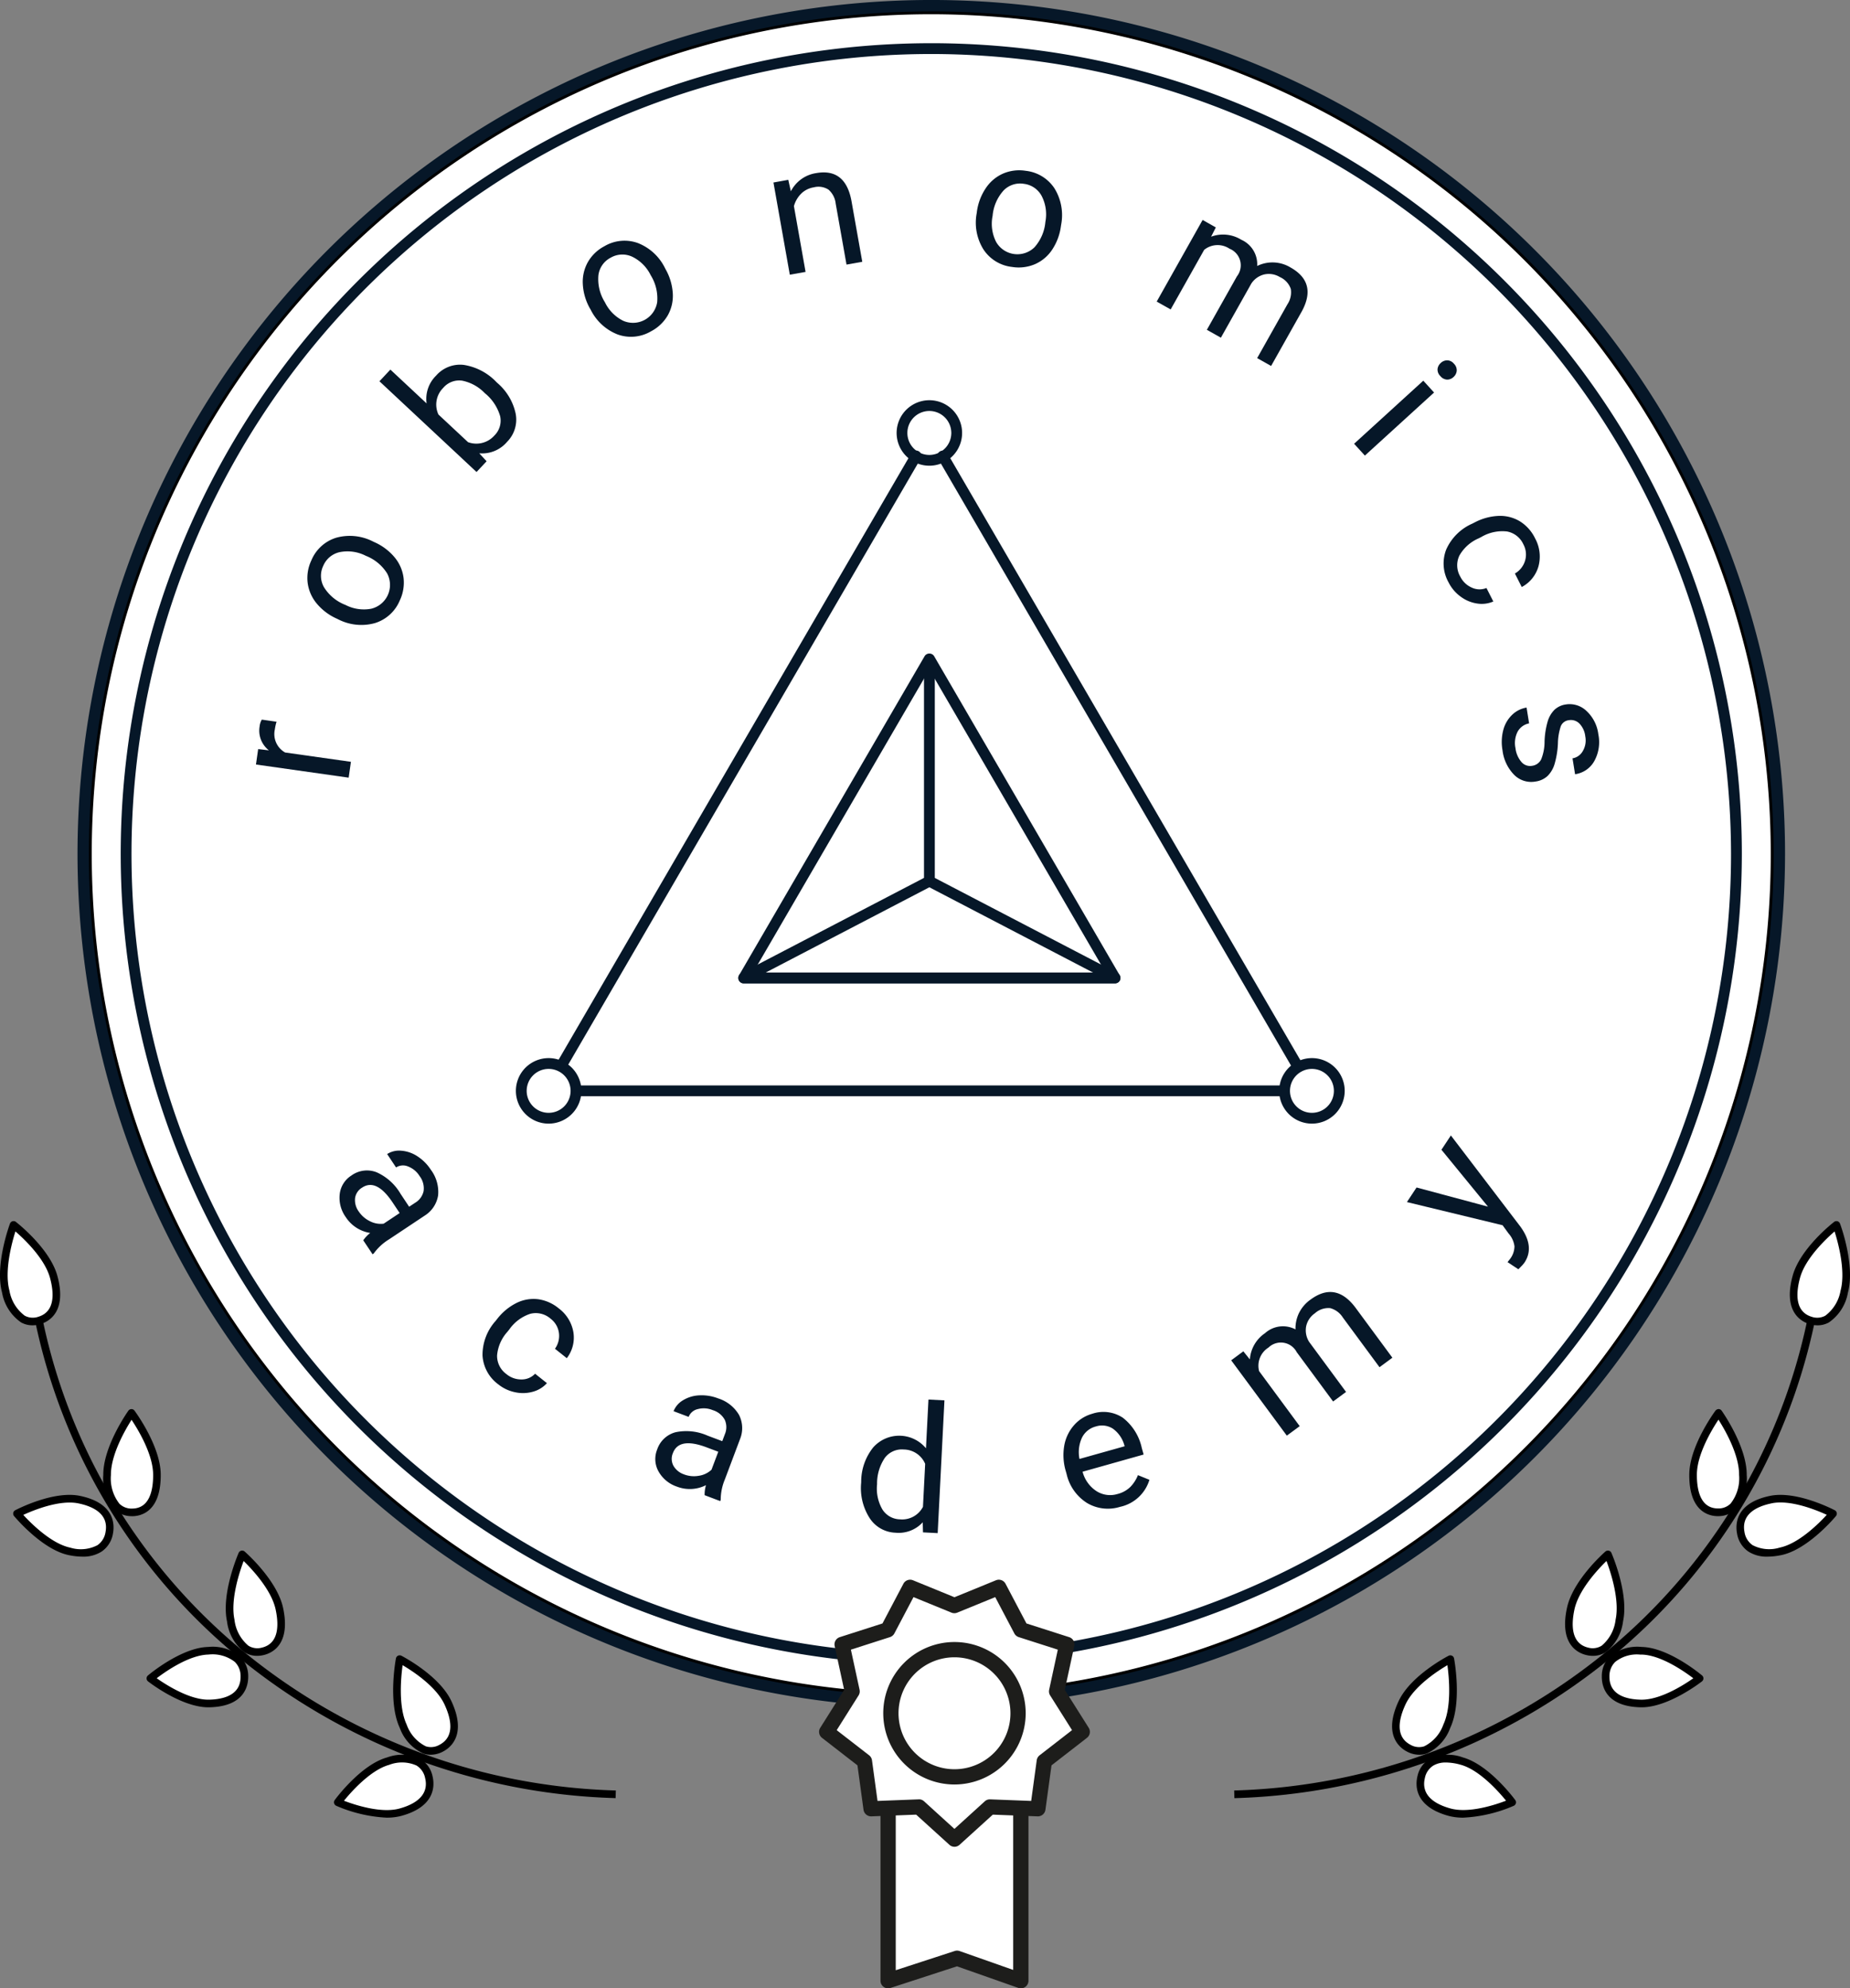 <svg id="Acadeny_Logo"  xmlns="http://www.w3.org/2000/svg" xmlns:xlink="http://www.w3.org/1999/xlink" width="182.918" height="196.562" viewBox="0 0 182.918 196.562">
  <rect x="0" y="0" width="182.918" height="196.562" fill="#808080" stroke="none"/>
  <defs>
    <clipPath id="clip-path">
      <rect id="Прямоугольник_1145"  width="182.918" height="196.562" fill="none"/>
    </clipPath>
  </defs>
  <g id="Сгруппировать_924"  clip-path="url(#clip-path)">
    <path id="Контур_3095"  d="M94.941,1.491a83.29,83.29,0,1,0,83.289,83.29A83.384,83.384,0,0,0,94.941,1.491" transform="translate(-2.862 -0.366)" fill="#fff"/>
    <path id="Контур_3096"  d="M94.849,168.262a83.573,83.573,0,1,1,83.572-83.573,83.668,83.668,0,0,1-83.572,83.573m0-166.58a83.007,83.007,0,1,0,83.006,83.007A83.1,83.1,0,0,0,94.849,1.682" transform="translate(-2.77 -0.274)"/>
    <path id="Контур_3097"  d="M95.965,165.95A80.144,80.144,0,1,1,176.11,85.805,80.235,80.235,0,0,1,95.965,165.95m0-159.22a79.076,79.076,0,1,0,79.075,79.076A79.165,79.165,0,0,0,95.965,6.729" transform="translate(-3.886 -1.39)" fill="#061728"/>
    <path id="Контур_3098"  d="M94.575,168.829a84.415,84.415,0,1,1,84.415-84.415,84.511,84.511,0,0,1-84.415,84.415m0-167.7a83.29,83.29,0,1,0,83.289,83.29A83.384,83.384,0,0,0,94.575,1.125" transform="translate(-2.495 0)" fill="#061728"/>
    <path id="Контур_3099"  d="M158.512,120.492a.535.535,0,0,1-.462-.266L122.925,59.843a.534.534,0,0,1,.923-.537l35.124,60.384a.534.534,0,0,1-.461.8" transform="translate(-30.176 -14.501)" fill="#061728"/>
    <path id="Контур_3100"  d="M145.269,143.31H75.412a.534.534,0,0,1,0-1.068h69.857a.534.534,0,1,1,0,1.068" transform="translate(-18.392 -34.938)" fill="#061728"/>
    <path id="Контур_3101"  d="M73.376,120.421a.534.534,0,0,1-.461-.8L108,59.306a.534.534,0,1,1,.923.538L73.839,120.155a.535.535,0,0,1-.462.266" transform="translate(-17.892 -14.502)" fill="#061728"/>
    <path id="Контур_3102"  d="M134.016,118.248H97.3a.534.534,0,0,1-.462-.8l18.359-31.563a.556.556,0,0,1,.923,0l18.359,31.563a.534.534,0,0,1-.462.8m-35.79-1.068h34.861L115.656,87.213Z" transform="translate(-23.767 -21.034)" fill="#061728"/>
    <path id="Контур_3103"  d="M134.016,125.4H97.3a.534.534,0,0,1-.247-1.008l18.359-9.564a.537.537,0,0,1,.493,0l18.359,9.564a.534.534,0,0,1-.247,1.008m-34.537-1.068h32.355l-16.178-8.427Z" transform="translate(-23.767 -28.191)" fill="#061728"/>
    <path id="Контур_3104"  d="M70.855,145.136a3.239,3.239,0,1,1,3.239-3.24,3.243,3.243,0,0,1-3.239,3.24m0-5.41a2.171,2.171,0,1,0,2.17,2.17,2.173,2.173,0,0,0-2.17-2.17" transform="translate(-16.608 -34.057)" fill="#061728"/>
    <path id="Контур_3105"  d="M170.9,145.136a3.239,3.239,0,1,1,3.239-3.24,3.243,3.243,0,0,1-3.239,3.24m0-5.41a2.171,2.171,0,1,0,2.17,2.17,2.173,2.173,0,0,0-2.17-2.17" transform="translate(-41.182 -34.057)" fill="#061728"/>
    <path id="Контур_3106"  d="M120.753,58.92a3.237,3.237,0,1,1,1.636-.443,3.243,3.243,0,0,1-1.636.443m0-5.41a2.172,2.172,0,1,0,2.171,2.171,2.173,2.173,0,0,0-2.171-2.171" transform="translate(-28.864 -12.881)" fill="#061728"/>
    <path id="Контур_3107"  d="M121.64,108.749a.534.534,0,0,1-.534-.534V86.347a.534.534,0,1,1,1.068,0v21.868a.534.534,0,0,1-.534.534" transform="translate(-29.746 -21.077)" fill="#061728"/>
    <path id="Контур_3108"  d="M35.584,94.513a4.714,4.714,0,0,0-.168.762,2.088,2.088,0,0,0,1.016,2.279l6.506.92-.222,1.567-9.166-1.3.217-1.525,1.062.124a2.463,2.463,0,0,1-.919-2.359,1.623,1.623,0,0,1,.217-.678Z" transform="translate(-8.241 -23.164)" fill="#061728"/>
    <path id="Контур_3109"  d="M43.212,78.411a5.48,5.48,0,0,1-2-1.5,3.988,3.988,0,0,1-.9-2.052,4.05,4.05,0,0,1,.37-2.225,3.9,3.9,0,0,1,2.464-2.235,5.035,5.035,0,0,1,3.653.388l.1.047a5.5,5.5,0,0,1,1.989,1.48,3.935,3.935,0,0,1,.905,2.042,4.1,4.1,0,0,1-.377,2.26,3.9,3.9,0,0,1-2.461,2.228,5.013,5.013,0,0,1-3.636-.381Zm.834-1.368a3.958,3.958,0,0,0,2.545.38,2.421,2.421,0,0,0,1.583-3.486,4.332,4.332,0,0,0-2.112-1.748,3.951,3.951,0,0,0-2.545-.37,2.3,2.3,0,0,0-1.659,1.352,2.274,2.274,0,0,0,.06,2.108,4.307,4.307,0,0,0,2.128,1.764" transform="translate(-9.893 -17.244)" fill="#061728"/>
    <path id="Контур_3110"  d="M61.374,49.583a5.505,5.505,0,0,1,1.826,3.04,3.114,3.114,0,0,1-.846,2.793A3.224,3.224,0,0,1,59.6,56.55l.728.787L59.333,58.4l-9.6-8.969,1.08-1.156,3.583,3.346a3.21,3.21,0,0,1,.935-2.744,3.135,3.135,0,0,1,2.74-1.065,5.67,5.67,0,0,1,3.208,1.678Zm-1.212,1.035a4.268,4.268,0,0,0-2.252-1.248,2.066,2.066,0,0,0-1.87.712,2.325,2.325,0,0,0-.473,2.637l2.926,2.732a2.389,2.389,0,0,0,2.611-.664,2.057,2.057,0,0,0,.564-1.9,4.546,4.546,0,0,0-1.506-2.272" transform="translate(-12.215 -11.739)" fill="#061728"/>
    <path id="Контур_3111"  d="M77.087,38.23a5.472,5.472,0,0,1-.7-2.4,3.986,3.986,0,0,1,.506-2.184,4.042,4.042,0,0,1,1.63-1.559,3.9,3.9,0,0,1,3.312-.313,5.037,5.037,0,0,1,2.691,2.5l.053.1a5.508,5.508,0,0,1,.705,2.377,3.933,3.933,0,0,1-.5,2.177A4.107,4.107,0,0,1,83.128,40.5a3.9,3.9,0,0,1-3.3.309,5.01,5.01,0,0,1-2.682-2.486Zm1.488-.6a3.965,3.965,0,0,0,1.81,1.83,2.421,2.421,0,0,0,3.356-1.841,4.335,4.335,0,0,0-.641-2.665,3.96,3.96,0,0,0-1.815-1.823,2.3,2.3,0,0,0-2.139.088,2.271,2.271,0,0,0-1.215,1.722,4.3,4.3,0,0,0,.644,2.689" transform="translate(-18.762 -7.746)" fill="#061728"/>
    <path id="Контур_3112"  d="M102.838,23.327l.254,1.137a3.37,3.37,0,0,1,2.5-1.8q2.889-.513,3.492,2.743l1.07,6.023-1.559.277-1.07-6.032a2.133,2.133,0,0,0-.709-1.377,1.837,1.837,0,0,0-1.46-.228,2.288,2.288,0,0,0-1.26.64,2.794,2.794,0,0,0-.7,1.22l1.152,6.5-1.559.277-1.617-9.115Z" transform="translate(-24.897 -5.55)" fill="#061728"/>
    <path id="Контур_3113"  d="M128.006,26.435a5.45,5.45,0,0,1,.879-2.345,3.973,3.973,0,0,1,1.712-1.448,4.047,4.047,0,0,1,2.239-.274,3.9,3.9,0,0,1,2.841,1.731,5.04,5.04,0,0,1,.66,3.613l-.017.109a5.511,5.511,0,0,1-.858,2.327,3.924,3.924,0,0,1-1.7,1.445,4.106,4.106,0,0,1-2.274.278,3.89,3.89,0,0,1-2.831-1.731,5,5,0,0,1-.663-3.6Zm1.549.413a3.962,3.962,0,0,0,.355,2.549,2.421,2.421,0,0,0,3.791.533,4.336,4.336,0,0,0,1.081-2.52,3.957,3.957,0,0,0-.364-2.546,2.3,2.3,0,0,0-1.766-1.21,2.274,2.274,0,0,0-2,.654,4.3,4.3,0,0,0-1.092,2.539" transform="translate(-31.419 -5.482)" fill="#061728"/>
    <path id="Контур_3114"  d="M157.452,29.564l-.465.916a3.422,3.422,0,0,1,2.981.3,2.649,2.649,0,0,1,1.574,2.593,3.446,3.446,0,0,1,3.3.151q2.655,1.493,1.118,4.329l-3.041,5.406-1.379-.776,2.995-5.324a2.134,2.134,0,0,0,.332-1.516,2,2,0,0,0-1.086-1.175,2.094,2.094,0,0,0-1.533-.258,2.129,2.129,0,0,0-1.283.9l-3.011,5.354-1.387-.78,2.974-5.287a1.766,1.766,0,0,0-.733-2.729,2.116,2.116,0,0,0-2.506.111l-3.314,5.891-1.38-.776,4.539-8.069Z" transform="translate(-37.239 -7.081)" fill="#061728"/>
    <path id="Контур_3115"  d="M178.545,56.636l-1.066-1.169,6.841-6.236,1.066,1.17Zm7.5-9.154a.939.939,0,0,1,.638-.264.881.881,0,0,1,.666.336.9.9,0,0,1,.277.7.937.937,0,0,1-.319.616.9.9,0,0,1-.635.255.913.913,0,0,1-.662-.346.893.893,0,0,1-.28-.688.909.909,0,0,1,.315-.606" transform="translate(-43.593 -11.598)" fill="#061728"/>
    <path id="Контур_3116"  d="M190.857,73.6a2.274,2.274,0,0,0,1.127,1.087,1.807,1.807,0,0,0,1.463.044l.678,1.335a2.878,2.878,0,0,1-1.6.2,3.6,3.6,0,0,1-1.632-.683,3.877,3.877,0,0,1-1.189-1.4,3.81,3.81,0,0,1-.237-3.252,5.025,5.025,0,0,1,2.572-2.559l.236-.12a5.57,5.57,0,0,1,2.369-.647,3.778,3.778,0,0,1,2.1.53,4.049,4.049,0,0,1,1.513,1.694,3.716,3.716,0,0,1,.341,2.729,3.337,3.337,0,0,1-1.662,2.077l-.677-1.335a2.182,2.182,0,0,0,1.007-1.275,2.118,2.118,0,0,0-.168-1.608,2.217,2.217,0,0,0-1.62-1.273,4.079,4.079,0,0,0-2.539.545l-.268.137a4,4,0,0,0-1.9,1.7,2.221,2.221,0,0,0,.082,2.069" transform="translate(-46.474 -16.604)" fill="#061728"/>
    <path id="Контур_3117"  d="M199.821,98.372a1.167,1.167,0,0,0,.908-.635,4.652,4.652,0,0,0,.336-1.761,8.01,8.01,0,0,1,.306-1.981,2.7,2.7,0,0,1,.679-1.166,2.044,2.044,0,0,1,1.111-.522,2.4,2.4,0,0,1,2.054.645,3.763,3.763,0,0,1,1.168,2.3,3.867,3.867,0,0,1-.4,2.651,2.583,2.583,0,0,1-1.9,1.3l-.253-1.571a1.428,1.428,0,0,0,1.019-.723,2.063,2.063,0,0,0,.243-1.446,2.159,2.159,0,0,0-.586-1.276,1.181,1.181,0,0,0-1.049-.324.96.96,0,0,0-.782.585,5.61,5.61,0,0,0-.288,1.706,8.557,8.557,0,0,1-.32,2,2.8,2.8,0,0,1-.7,1.218,2.182,2.182,0,0,1-1.19.551,2.371,2.371,0,0,1-2.121-.664,4.161,4.161,0,0,1-1.148-2.425,4.639,4.639,0,0,1,.076-2,3.194,3.194,0,0,1,.872-1.5,2.655,2.655,0,0,1,1.431-.72l.251,1.563A1.639,1.639,0,0,0,198.4,95a2.471,2.471,0,0,0-.21,1.624,2.551,2.551,0,0,0,.588,1.366,1.114,1.114,0,0,0,1.045.382" transform="translate(-48.348 -22.665)" fill="#061728"/>
    <path id="Контур_3118"  d="M46.844,159.647a3.339,3.339,0,0,1,.69-.726,3.529,3.529,0,0,1-2.414-1.559,3.268,3.268,0,0,1-.6-2.3,2.506,2.506,0,0,1,1.15-1.817,2.615,2.615,0,0,1,2.48-.329,5.191,5.191,0,0,1,2.379,2.13l.852,1.283.606-.4a1.781,1.781,0,0,0,.825-1.145,1.994,1.994,0,0,0-.4-1.491,2.315,2.315,0,0,0-1.144-.947,1.263,1.263,0,0,0-1.179.1l-.882-1.325a2.194,2.194,0,0,1,1.387-.331,3.354,3.354,0,0,1,1.592.544,4.493,4.493,0,0,1,1.338,1.335,3.656,3.656,0,0,1,.723,2.529,2.887,2.887,0,0,1-1.313,2l-3.546,2.36a5.207,5.207,0,0,0-1.508,1.394l-.114.076Zm-.45-2.855a2.778,2.778,0,0,0,1.1.962,2.326,2.326,0,0,0,1.368.251l1.582-1.052-.688-1.033q-1.611-2.423-3.028-1.478a1.436,1.436,0,0,0-.694,1.056,1.906,1.906,0,0,0,.358,1.294" transform="translate(-10.928 -37.035)" fill="#061728"/>
    <path id="Контур_3119"  d="M65.612,177.655a2.286,2.286,0,0,0,1.477.522,1.811,1.811,0,0,0,1.349-.567l1.171.933a2.863,2.863,0,0,1-1.373.843,3.6,3.6,0,0,1-1.768.056,3.888,3.888,0,0,1-1.663-.777,3.813,3.813,0,0,1-1.564-2.862,5.028,5.028,0,0,1,1.279-3.394l.165-.207a5.569,5.569,0,0,1,1.887-1.571,3.773,3.773,0,0,1,2.133-.389,4.053,4.053,0,0,1,2.077.913,3.716,3.716,0,0,1,1.442,2.342,3.331,3.331,0,0,1-.65,2.578l-1.17-.933a2.181,2.181,0,0,0,.389-1.578,2.125,2.125,0,0,0-.821-1.393,2.219,2.219,0,0,0-2-.487,4.086,4.086,0,0,0-2.084,1.55l-.187.234a4,4,0,0,0-1.021,2.337,2.229,2.229,0,0,0,.933,1.85" transform="translate(-15.532 -41.809)" fill="#061728"/>
    <path id="Контур_3120"  d="M90.765,192.719a3.317,3.317,0,0,1,.134-.991,3.535,3.535,0,0,1-2.87.146,3.275,3.275,0,0,1-1.829-1.517,2.5,2.5,0,0,1-.129-2.147,2.621,2.621,0,0,1,1.821-1.714,5.181,5.181,0,0,1,3.175.341l1.442.542.256-.681a1.78,1.78,0,0,0,0-1.412,1.989,1.989,0,0,0-1.2-.975,2.3,2.3,0,0,0-1.48-.1,1.254,1.254,0,0,0-.9.766l-1.491-.561a2.189,2.189,0,0,1,.932-1.079,3.358,3.358,0,0,1,1.609-.487,4.5,4.5,0,0,1,1.866.3,3.667,3.667,0,0,1,2.065,1.632,2.883,2.883,0,0,1,.1,2.393l-1.5,3.988a5.226,5.226,0,0,0-.41,2.013l-.048.128Zm-2.034-2.053a2.775,2.775,0,0,0,1.457.136,2.322,2.322,0,0,0,1.257-.6l.67-1.778-1.162-.437q-2.723-1.025-3.322.569a1.439,1.439,0,0,0,.056,1.264,1.9,1.9,0,0,0,1.045.842" transform="translate(-21.096 -44.91)" fill="#061728"/>
    <path id="Контур_3121"  d="M112.869,191.51a5.424,5.424,0,0,1,1.184-3.37,3.435,3.435,0,0,1,5.221.082l.246-4.819,1.58.081-.668,13.124-1.453-.075-.026-.994a3.225,3.225,0,0,1-2.7,1.027,3.167,3.167,0,0,1-2.551-1.449,5.49,5.49,0,0,1-.837-3.488Zm1.571.26a4.1,4.1,0,0,0,.524,2.494,2.1,2.1,0,0,0,1.748.981,2.312,2.312,0,0,0,2.265-1.239l.217-4.247a2.33,2.33,0,0,0-2.113-1.418,2.111,2.111,0,0,0-1.856.8,4.513,4.513,0,0,0-.786,2.624" transform="translate(-27.719 -45.048)" fill="#061728"/>
    <path id="Контур_3122"  d="M145.01,194.4a4.043,4.043,0,0,1-3.283-.363,4.58,4.58,0,0,1-2.03-2.864l-.079-.28a5.558,5.558,0,0,1-.159-2.511,4.118,4.118,0,0,1,.959-2.029,3.717,3.717,0,0,1,1.807-1.143,3.47,3.47,0,0,1,3.024.387,5.154,5.154,0,0,1,1.883,3.008l.179.634-6.037,1.7a3.282,3.282,0,0,0,1.366,1.912,2.513,2.513,0,0,0,2.1.286,2.767,2.767,0,0,0,1.275-.713,3.563,3.563,0,0,0,.734-1.148l1.135.462a3.885,3.885,0,0,1-2.876,2.666m-2.433-7.937a2.112,2.112,0,0,0-1.361,1.107,3.394,3.394,0,0,0-.245,2.1l4.464-1.253-.032-.116a3.01,3.01,0,0,0-1.131-1.624,1.988,1.988,0,0,0-1.694-.213" transform="translate(-34.235 -45.448)" fill="#061728"/>
    <path id="Контур_3123"  d="M162.57,175.173l.645.8a3.42,3.42,0,0,1,1.5-2.594,2.649,2.649,0,0,1,3.012-.372,3.478,3.478,0,0,1,.327-1.58,3.54,3.54,0,0,1,1.163-1.369q2.453-1.809,4.409.756l3.681,4.99-1.273.941-3.627-4.916a2.13,2.13,0,0,0-1.245-.924,1.994,1.994,0,0,0-1.518.508,2.1,2.1,0,0,0-.865,1.292,2.141,2.141,0,0,0,.3,1.54l3.647,4.943-1.281.944-3.6-4.881a1.765,1.765,0,0,0-2.788-.451,2.119,2.119,0,0,0-.928,2.332l4.013,5.438-1.273.939-5.5-7.447Z" transform="translate(-39.635 -41.586)" fill="#061728"/>
    <path id="Контур_3124"  d="M192.415,155.832l-4.6-5.623.933-1.413,6.866,9q1.451,1.994.413,3.564l-.186.235-.419.431-1.071-.707.266-.339a2.1,2.1,0,0,0,.419-1.224,2.359,2.359,0,0,0-.585-1.273l-.591-.812-9.459-2.29.953-1.442Z" transform="translate(-45.293 -36.548)" fill="#061728"/>
    <path id="Контур_3125"  d="M129.527,251.434l-6.306-2.219-6.817,2.219V226.472h13.123Z" transform="translate(-28.592 -55.627)" fill="#fff"/>
    <path id="Контур_3126"  d="M116.159,251.943a.755.755,0,0,1-.754-.754V226.226a.755.755,0,0,1,.754-.754h13.123a.755.755,0,0,1,.754.754v24.962a.754.754,0,0,1-1.006.711l-6.065-2.134-6.573,2.14a.757.757,0,0,1-.234.037m.754-24.962V250.15l5.829-1.9a.753.753,0,0,1,.484.005l5.3,1.866V226.981Z" transform="translate(-28.346 -55.381)" fill="#1d1d1b"/>
    <path id="Контур_3127"  d="M120.988,209.811l4.388-1.792,2.21,4.194,4.513,1.448-1,4.633,2.527,4.01-3.747,2.9-.642,4.7-4.736-.183-3.511,3.185-3.511-3.185-4.736.183-.642-4.7-3.747-2.9,2.527-4.01-1-4.633,4.513-1.448,2.21-4.194Z" transform="translate(-26.614 -51.094)" fill="#fff"/>
    <path id="Контур_3128"  d="M120.743,233.415a.749.749,0,0,1-.507-.2l-3.284-2.978-4.427.171a.763.763,0,0,1-.777-.651l-.6-4.392-3.5-2.715a.753.753,0,0,1-.177-1l2.363-3.75-.938-4.332a.753.753,0,0,1,.507-.878l4.219-1.353,2.067-3.921a.754.754,0,0,1,.952-.347l4.1,1.676,4.1-1.676a.753.753,0,0,1,.951.347l2.066,3.921,4.221,1.353a.754.754,0,0,1,.508.878l-.938,4.332,2.363,3.75a.754.754,0,0,1-.177,1l-3.5,2.715-.6,4.391a.757.757,0,0,1-.775.652l-4.429-.171-3.282,2.978a.753.753,0,0,1-.507.2m-3.511-4.694a.751.751,0,0,1,.506.2l3,2.726,3-2.726a.745.745,0,0,1,.535-.195l4.053.157.549-4.019a.753.753,0,0,1,.285-.494l3.206-2.485-2.163-3.431a.751.751,0,0,1-.1-.562l.858-3.964-3.862-1.239a.75.75,0,0,1-.438-.367l-1.89-3.588-3.755,1.534a.759.759,0,0,1-.57,0l-3.755-1.534-1.891,3.588a.757.757,0,0,1-.438.367l-3.861,1.239.858,3.964a.755.755,0,0,1-.1.562l-2.162,3.431,3.205,2.485a.753.753,0,0,1,.285.494l.548,4.019,4.053-.157h.029" transform="translate(-26.368 -50.848)" fill="#1d1d1b"/>
    <path id="Контур_3129"  d="M129.343,222.467a6.287,6.287,0,1,1-6.288-6.288,6.288,6.288,0,0,1,6.288,6.288" transform="translate(-28.681 -53.098)" fill="#fff"/>
    <path id="Контур_3130"  d="M122.809,229.262a7.042,7.042,0,1,1,7.041-7.041,7.049,7.049,0,0,1-7.041,7.041m0-12.575a5.533,5.533,0,1,0,5.533,5.533,5.539,5.539,0,0,0-5.533-5.533" transform="translate(-28.435 -52.853)" fill="#1d1d1b"/>
    <path id="Контур_3131"  d="M161.782,220.231l-.021-.754a60.751,60.751,0,0,0,36.986-13.884,57.668,57.668,0,0,0,19.688-32.667l.74.15a58.429,58.429,0,0,1-19.945,33.1,61.507,61.507,0,0,1-37.448,14.059" transform="translate(-39.732 -42.475)"/>
    <path id="Контур_3132"  d="M187.989,224.05c-1.137,2.43-2.549,2.812-3.769,2.17s-1.786-2.065-.65-4.5,4.767-4.3,4.767-4.3.788,4.2-.349,6.629" transform="translate(-44.938 -53.404)" fill="#fff"/>
    <path id="Контур_3133"  d="M185.142,226.751a2.619,2.619,0,0,1-1.22-.318c-.76-.4-2.361-1.687-.815-4.989,1.178-2.517,4.783-4.4,4.936-4.479a.377.377,0,0,1,.544.266c.032.177.8,4.347-.378,6.858a4.431,4.431,0,0,1-2.336,2.543,2.285,2.285,0,0,1-.73.12m2.784-8.856c-.992.584-3.3,2.087-4.136,3.868-.642,1.371-1.079,3.18.484,4a1.684,1.684,0,0,0,1.358.152,3.8,3.8,0,0,0,1.894-2.148c.841-1.8.564-4.694.4-5.874" transform="translate(-44.816 -53.281)"/>
    <path id="Контур_3134"  d="M190.268,230.71c-2.484-.689-3.684.183-4.026,1.576s.306,2.778,2.79,3.466,6.207-.971,6.207-.971-2.487-3.383-4.971-4.071" transform="translate(-45.725 -56.609)" fill="#fff"/>
    <path id="Контур_3135"  d="M190.281,236.174a5.536,5.536,0,0,1-1.471-.182c-3.394-.941-3.267-3.054-3.055-3.92a2.64,2.64,0,0,1,1.209-1.712,4.224,4.224,0,0,1,3.285-.138c2.581.716,5.069,4.069,5.174,4.212a.377.377,0,0,1-.15.568,14.27,14.27,0,0,1-4.991,1.172m-1.708-5.453a2.394,2.394,0,0,0-1.228.29,1.879,1.879,0,0,0-.858,1.24c-.347,1.417.526,2.459,2.525,3.014,1.833.508,4.457-.368,5.5-.769-.721-.886-2.621-3.035-4.466-3.547a5.589,5.589,0,0,0-1.473-.229" transform="translate(-45.603 -56.486)"/>
    <path id="Контур_3136"  d="M210.61,210.228c-.567,2.646-1.854,3.368-3.181,3.045s-2.192-1.567-1.626-4.212,3.679-5.368,3.679-5.368,1.694,3.89,1.128,6.536" transform="translate(-50.507 -50.031)" fill="#fff"/>
    <path id="Контур_3137"  d="M207.879,213.6a2.768,2.768,0,0,1-.661-.081c-.83-.2-2.677-1.059-1.9-4.658.586-2.737,3.667-5.458,3.8-5.573a.378.378,0,0,1,.331-.084.374.374,0,0,1,.263.217c.071.163,1.737,4.032,1.151,6.765a4.55,4.55,0,0,1-1.72,3.056,2.336,2.336,0,0,1-1.258.358m1.336-9.375c-.837.815-2.748,2.852-3.165,4.793-.32,1.491-.346,3.356,1.346,3.767a1.689,1.689,0,0,0,1.341-.183,3.926,3.926,0,0,0,1.383-2.575c.419-1.955-.484-4.688-.9-5.8m1.273,5.882h0Z" transform="translate(-50.384 -49.909)"/>
    <path id="Контур_3138"  d="M214.009,216.321c-2.566-.055-3.539,1.091-3.562,2.53s.911,2.627,3.478,2.682,5.815-2.481,5.815-2.481-3.164-2.676-5.73-2.731" transform="translate(-51.69 -53.133)" fill="#fff"/>
    <path id="Контур_3139"  d="M213.884,221.788l-.09,0c-3.515-.075-3.862-2.168-3.847-3.065a2.71,2.71,0,0,1,.8-1.964,4.276,4.276,0,0,1,3.147-.937c2.669.057,5.832,2.707,5.966,2.819a.377.377,0,0,1-.011.585c-.135.106-3.312,2.563-5.964,2.563m-.178-5.215a3.434,3.434,0,0,0-2.436.728,1.953,1.953,0,0,0-.569,1.433c-.029,1.844,1.673,2.268,3.108,2.3,1.929.038,4.265-1.472,5.184-2.117-.9-.683-3.214-2.3-5.115-2.342h-.172" transform="translate(-51.568 -53.01)"/>
    <path id="Контур_3140"  d="M226.833,191.292c-.023,2.714-1.135,3.709-2.5,3.691s-2.456-1.042-2.432-3.756,2.517-6.074,2.517-6.074,2.434,3.425,2.411,6.139" transform="translate(-54.505 -45.478)" fill="#fff"/>
    <path id="Контур_3141"  d="M224.249,195.238h-.039c-.854-.011-2.836-.437-2.8-4.136.025-2.8,2.486-6.154,2.591-6.3a.446.446,0,0,1,.307-.152.38.38,0,0,1,.3.158c.1.144,2.5,3.556,2.48,6.361a4.655,4.655,0,0,1-1.07,3.373,2.469,2.469,0,0,1-1.769.693m.044-9.535c-.654.985-2.116,3.409-2.133,5.4-.013,1.527.333,3.352,2.06,3.375a1.692,1.692,0,0,0,1.271-.477,4.031,4.031,0,0,0,.843-2.84l.377,0-.377,0c.017-2-1.4-4.461-2.041-5.462" transform="translate(-54.382 -45.355)"/>
    <path id="Контур_3142"  d="M231.114,196.482c-2.517.521-3.238,1.86-2.972,3.272s1.417,2.365,3.934,1.844,5.182-3.73,5.182-3.73-3.626-1.907-6.144-1.386" transform="translate(-56.024 -48.238)" fill="#fff"/>
    <path id="Контур_3143"  d="M230.667,202a3.344,3.344,0,0,1-1.9-.506,2.676,2.676,0,0,1-1.117-1.789c-.165-.879-.177-3,3.266-3.712,2.622-.542,6.242,1.341,6.4,1.422a.377.377,0,0,1,.115.574c-.112.136-2.779,3.318-5.4,3.859a6.8,6.8,0,0,1-1.364.152m.4-5.269c-1.411.291-3.019,1.02-2.679,2.833a1.921,1.921,0,0,0,.8,1.3,3.548,3.548,0,0,0,2.691.241c1.87-.387,3.879-2.4,4.646-3.238-1.017-.469-3.6-1.525-5.454-1.139m-.077-.37h0Z" transform="translate(-55.903 -48.116)"/>
    <path id="Контур_3144"  d="M240.09,167.111c-.71,2.606-2.034,3.249-3.342,2.846s-2.1-1.7-1.395-4.3,3.965-5.134,3.965-5.134,1.482,3.985.772,6.592" transform="translate(-57.743 -39.427)" fill="#fff"/>
    <path id="Контур_3145"  d="M237.323,170.321a2.737,2.737,0,0,1-.808-.126c-.817-.251-2.612-1.219-1.648-4.763.735-2.7,3.96-5.227,4.1-5.333a.377.377,0,0,1,.585.167c.062.167,1.516,4.13.782,6.823a4.523,4.523,0,0,1-1.881,2.946,2.313,2.313,0,0,1-1.128.287m1.691-9.282c-.88.763-2.9,2.679-3.419,4.59-.4,1.47-.527,3.331,1.141,3.844a1.682,1.682,0,0,0,1.35-.1,3.9,3.9,0,0,0,1.517-2.483c.524-1.924-.231-4.713-.59-5.85" transform="translate(-57.621 -39.304)"/>
    <path id="Контур_3146"  d="M62,220.231a61.507,61.507,0,0,1-37.448-14.059,58.429,58.429,0,0,1-19.945-33.1l.74-.15a57.668,57.668,0,0,0,19.688,32.667A60.751,60.751,0,0,0,62.02,219.476Z" transform="translate(-1.131 -42.475)"/>
    <path id="Контур_3147"  d="M52.647,224.05c1.137,2.43,2.549,2.812,3.769,2.17s1.786-2.065.65-4.5-4.767-4.3-4.767-4.3-.788,4.2.349,6.629" transform="translate(-12.78 -53.404)" fill="#fff"/>
    <path id="Контур_3148"  d="M55.248,226.75a2.282,2.282,0,0,1-.73-.12,4.422,4.422,0,0,1-2.336-2.543c-1.175-2.511-.41-6.681-.378-6.858a.377.377,0,0,1,.544-.266c.153.079,3.758,1.962,4.936,4.479,1.545,3.3-.056,4.59-.815,4.989a2.621,2.621,0,0,1-1.22.318m-2.784-8.856c-.162,1.179-.441,4.075.4,5.874a3.8,3.8,0,0,0,1.894,2.148,1.681,1.681,0,0,0,1.358-.151c1.562-.822,1.125-2.63.484-4-.835-1.784-3.144-3.285-4.136-3.868" transform="translate(-12.657 -53.281)"/>
    <path id="Контур_3149"  d="M49.25,230.71c2.484-.689,3.684.183,4.026,1.576s-.306,2.778-2.79,3.466-6.207-.971-6.207-.971,2.487-3.383,4.971-4.071" transform="translate(-10.876 -56.609)" fill="#fff"/>
    <path id="Контур_3150"  d="M48.993,236.174A14.265,14.265,0,0,1,44,235a.377.377,0,0,1-.15-.568c.1-.142,2.594-3.5,5.174-4.211a4.221,4.221,0,0,1,3.285.137,2.645,2.645,0,0,1,1.209,1.712c.212.865.338,2.979-3.056,3.92a5.5,5.5,0,0,1-1.47.182M44.762,234.5c1.043.4,3.666,1.277,5.5.769,2-.554,2.872-1.6,2.524-3.013a1.878,1.878,0,0,0-.857-1.241,3.534,3.534,0,0,0-2.7-.062c-1.844.512-3.745,2.661-4.466,3.547" transform="translate(-10.753 -56.485)"/>
    <path id="Контур_3151"  d="M30.2,210.228c.567,2.646,1.854,3.368,3.18,3.045s2.193-1.567,1.626-4.212-3.679-5.368-3.679-5.368-1.694,3.89-1.128,6.536" transform="translate(-7.39 -50.031)" fill="#fff"/>
    <path id="Контур_3152"  d="M32.691,213.6a2.332,2.332,0,0,1-1.259-.358,4.552,4.552,0,0,1-1.72-3.056c-.585-2.732,1.08-6.6,1.151-6.765a.377.377,0,0,1,.594-.133c.131.115,3.213,2.836,3.8,5.573.772,3.6-1.076,4.457-1.906,4.658a2.8,2.8,0,0,1-.66.081m-2.241-3.572a3.93,3.93,0,0,0,1.383,2.575,1.686,1.686,0,0,0,1.341.182c1.692-.411,1.666-2.275,1.347-3.767-.417-1.944-2.327-3.978-3.165-4.793-.42,1.116-1.323,3.851-.905,5.8" transform="translate(-7.267 -49.909)"/>
    <path id="Контур_3153"  d="M25.44,216.321c2.566-.055,3.539,1.091,3.562,2.53s-.911,2.627-3.478,2.682-5.815-2.481-5.815-2.481,3.164-2.676,5.73-2.731" transform="translate(-4.841 -53.133)" fill="#fff"/>
    <path id="Контур_3154"  d="M25.319,221.789c-2.652,0-5.828-2.456-5.963-2.562a.376.376,0,0,1-.011-.585c.133-.113,3.3-2.762,5.965-2.82a4.283,4.283,0,0,1,3.149.937,2.713,2.713,0,0,1,.8,1.964c.014.9-.331,2.989-3.847,3.065h-.091m-5.109-2.872c.92.645,3.272,2.162,5.184,2.117,1.434-.031,3.138-.455,3.108-2.3a1.95,1.95,0,0,0-.568-1.433,3.59,3.59,0,0,0-2.609-.726c-1.9.041-4.218,1.657-5.115,2.341m5.107-2.718h0Z" transform="translate(-4.718 -53.01)"/>
    <path id="Контур_3155"  d="M14.037,191.292c.023,2.714,1.135,3.709,2.5,3.691s2.455-1.042,2.432-3.756-2.517-6.074-2.517-6.074-2.434,3.425-2.411,6.139" transform="translate(-3.448 -45.478)" fill="#fff"/>
    <path id="Контур_3156"  d="M16.376,195.238a2.468,2.468,0,0,1-1.769-.692,4.655,4.655,0,0,1-1.07-3.373c-.024-2.8,2.379-6.217,2.481-6.361a.377.377,0,0,1,.3-.158.368.368,0,0,1,.307.152c.1.141,2.566,3.491,2.591,6.3.032,3.7-1.95,4.125-2.8,4.136h-.04m-2.084-4.071a4.031,4.031,0,0,0,.843,2.84,1.7,1.7,0,0,0,1.272.477c1.726-.023,2.073-1.848,2.059-3.375-.017-2-1.479-4.419-2.133-5.4-.636,1-2.058,3.465-2.041,5.462" transform="translate(-3.325 -45.355)"/>
    <path id="Контур_3157"  d="M8.376,196.482c2.517.521,3.238,1.86,2.972,3.272s-1.417,2.365-3.934,1.844-5.182-3.73-5.182-3.73,3.626-1.907,6.144-1.386" transform="translate(-0.548 -48.238)" fill="#fff"/>
    <path id="Контур_3158"  d="M8.578,202a6.747,6.747,0,0,1-1.363-.152c-2.617-.542-5.283-3.724-5.4-3.859a.377.377,0,0,1,.115-.575c.152-.081,3.776-1.964,6.4-1.421,3.443.713,3.431,2.833,3.266,3.712a2.679,2.679,0,0,1-1.117,1.79,3.354,3.354,0,0,1-1.9.505m-5.856-4.129c.768.836,2.778,2.852,4.646,3.239a3.549,3.549,0,0,0,2.69-.241,1.916,1.916,0,0,0,.8-1.3c.341-1.814-1.268-2.542-2.678-2.833-1.86-.385-4.437.671-5.454,1.139" transform="translate(-0.425 -48.116)"/>
    <path id="Контур_3159"  d="M.693,167.111c.71,2.606,2.034,3.249,3.342,2.846s2.1-1.7,1.395-4.3-3.965-5.134-3.965-5.134S-.017,164.5.693,167.111" transform="translate(-0.123 -39.427)" fill="#fff"/>
    <path id="Контур_3160"  d="M3.215,170.321a2.318,2.318,0,0,1-1.129-.287,4.525,4.525,0,0,1-1.881-2.946c-.733-2.692.72-6.655.782-6.823a.377.377,0,0,1,.585-.167c.137.106,3.363,2.637,4.1,5.333.965,3.545-.831,4.512-1.648,4.763a2.732,2.732,0,0,1-.807.126M.934,166.889a3.9,3.9,0,0,0,1.517,2.483,1.68,1.68,0,0,0,1.35.1c1.669-.513,1.542-2.374,1.142-3.844-.521-1.912-2.539-3.827-3.419-4.59-.359,1.138-1.113,3.926-.59,5.85" transform="translate(0 -39.304)"/>
  </g>
</svg>
